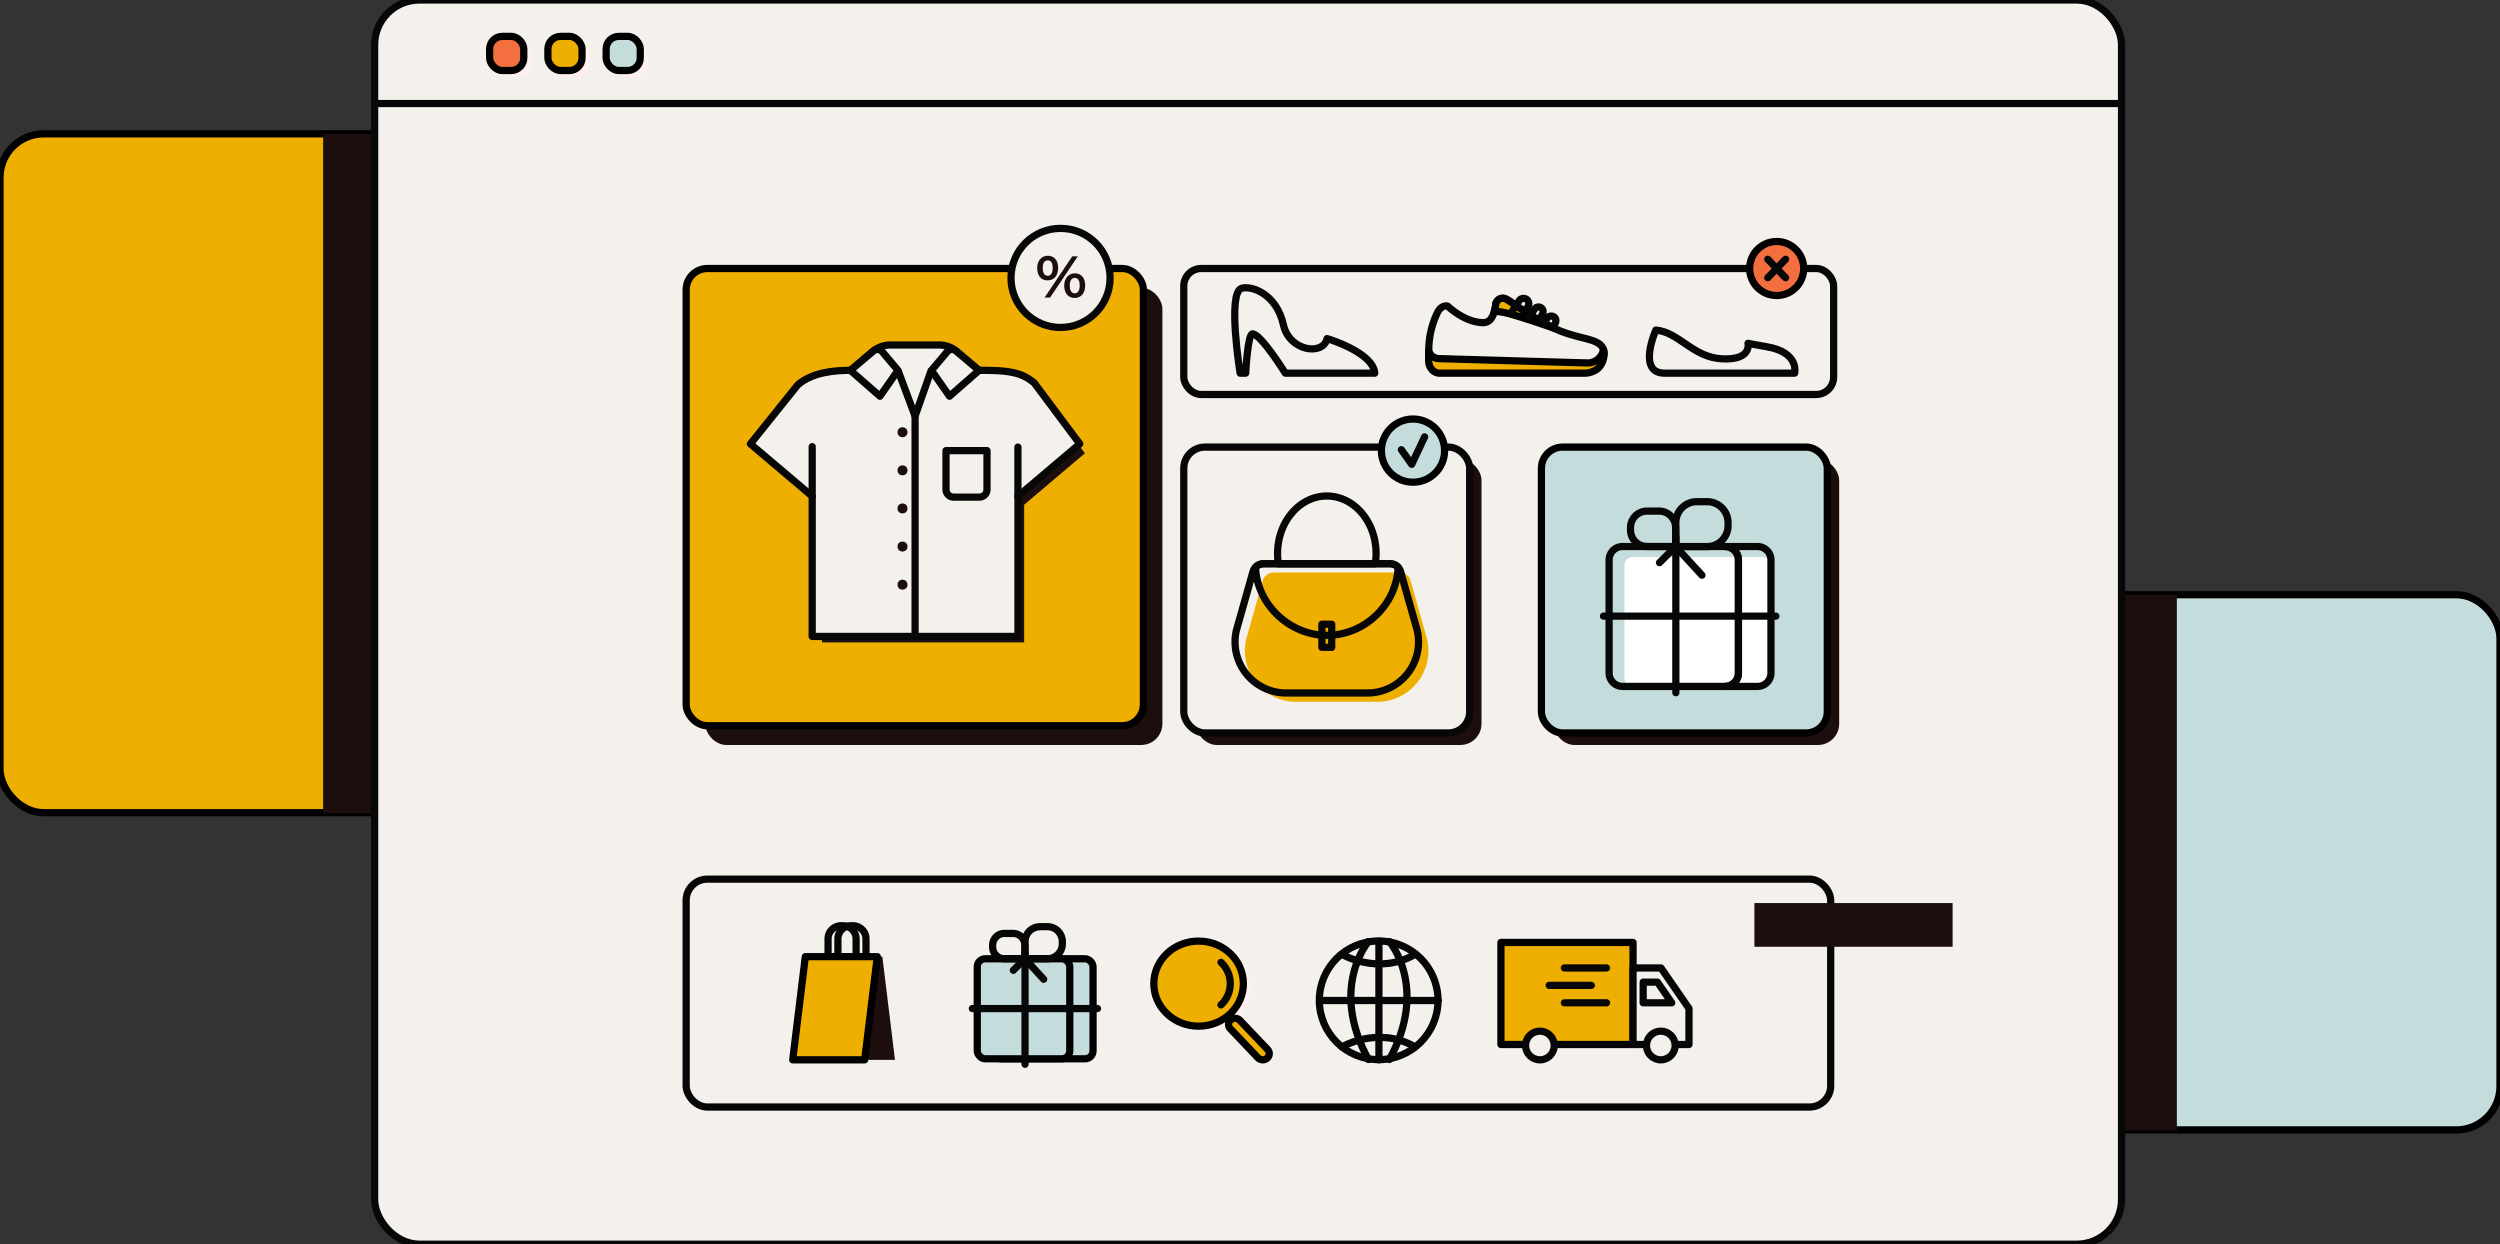 <?xml version="1.0" encoding="utf-8"?>
<svg viewBox="1812.373 2297.442 2073.72 1032.06" xmlns="http://www.w3.org/2000/svg">
  <rect x="1812.373" y="2297.442" width="2073.72" height="1032.06" fill="#333333" stroke="none"/>
  <g id="g-1" data-name="Layer 1" transform="matrix(1, 0, 0, 1, 1517.523, 1975.582)">
    <g id="g-2">
      <rect class="cls-2" x="294.85" y="432.87" width="454.04" height="563.12" rx="36.27" style="fill: rgb(239, 175, 0); stroke: rgb(0, 0, 0); stroke-linecap: round; stroke-linejoin: round; stroke-width: 6px;"/>
      <rect class="cls-3" x="562.9" y="432.87" width="44.13" height="563.64" style="fill: rgb(28, 14, 12);"/>
      <rect class="cls-4" x="1914.53" y="815.17" width="454.04" height="443.93" rx="36.27" transform="translate(4283.1 2074.28) rotate(-180)" style="fill: rgb(197, 220, 221); stroke: rgb(0, 0, 0); stroke-linecap: round; stroke-linejoin: round; stroke-width: 6px;"/>
      <rect class="cls-3" x="2056.4" y="815.17" width="44.13" height="444.34" transform="translate(4156.92 2074.69) rotate(-180)" style="fill: rgb(28, 14, 12);"/>
    </g>
    <g id="g-3" data-name="WEB PAGE">
      <g id="g-4" data-name="WEB PAGE">
        <rect class="cls-5" x="605.61" y="321.86" width="1449.03" height="1032.06" rx="37.12" style="fill: rgb(244, 241, 237); stroke: rgb(7, 7, 7); stroke-linecap: round; stroke-linejoin: round; stroke-width: 6px;"/>
        <line class="cls-5" x1="605.61" y1="407.74" x2="2054.64" y2="407.74" style="fill: rgb(244, 241, 237); stroke: rgb(7, 7, 7); stroke-linecap: round; stroke-linejoin: round; stroke-width: 6px;"/>
        <rect class="cls-6" x="803.47" y="357.23" width="28.32" height="28.32" rx="10.49" style="fill: rgb(255, 239, 240);"/>
        <rect class="cls-6" x="755.16" y="357.23" width="28.32" height="28.32" rx="10.49" style="fill: rgb(255, 239, 240);"/>
        <rect class="cls-6" x="706.85" y="357.23" width="28.32" height="28.32" rx="10.49" style="fill: rgb(255, 239, 240);"/>
        <rect class="cls-4" x="797.63" y="352.03" width="28.32" height="28.32" rx="10.49" style="fill: rgb(197, 220, 221); stroke: rgb(0, 0, 0); stroke-linecap: round; stroke-linejoin: round; stroke-width: 6px;"/>
        <rect class="cls-2" x="749.32" y="352.03" width="28.32" height="28.32" rx="10.49" style="fill: rgb(239, 175, 0); stroke: rgb(0, 0, 0); stroke-linecap: round; stroke-linejoin: round; stroke-width: 6px;"/>
        <rect class="cls-7" x="701" y="352.03" width="28.32" height="28.32" rx="10.49" style="fill: rgb(244, 111, 64); stroke: rgb(0, 0, 0); stroke-linecap: round; stroke-linejoin: round; stroke-width: 6px;"/>
      </g>
      <g id="g-5" data-name="ICONS PAGE">
        <rect class="cls-8" x="864.01" y="1051.08" width="949.37" height="189.06" rx="17.61" style="fill: none; stroke: rgb(7, 7, 7); stroke-linecap: round; stroke-linejoin: round; stroke-width: 6px;"/>
        <g id="g-6">
          <rect class="cls-2" x="1539.86" y="1103.61" width="109.58" height="84.64" style="fill: rgb(239, 175, 0); stroke: rgb(0, 0, 0); stroke-linecap: round; stroke-linejoin: round; stroke-width: 6px;"/>
          <polygon class="cls-5" points="1695.84 1188.26 1649.44 1188.26 1649.44 1124.77 1672.64 1124.77 1695.84 1158.38 1695.84 1188.26" style="fill: rgb(244, 241, 237); stroke: rgb(7, 7, 7); stroke-linecap: round; stroke-linejoin: round; stroke-width: 6px;"/>
          <polygon class="cls-5" points="1657.84 1136.52 1669.68 1136.52 1681.53 1153.68 1657.84 1153.68 1657.84 1136.52" style="fill: rgb(244, 241, 237); stroke: rgb(7, 7, 7); stroke-linecap: round; stroke-linejoin: round; stroke-width: 6px;"/>
          <circle class="cls-5" cx="1572.18" cy="1189.08" r="11.9" style="fill: rgb(244, 241, 237); stroke: rgb(7, 7, 7); stroke-linecap: round; stroke-linejoin: round; stroke-width: 6px;"/>
          <circle class="cls-5" cx="1672.48" cy="1189.08" r="11.9" style="fill: rgb(244, 241, 237); stroke: rgb(7, 7, 7); stroke-linecap: round; stroke-linejoin: round; stroke-width: 6px;"/>
          <line class="cls-5" x1="1627.44" y1="1124.77" x2="1592.49" y2="1124.77" style="fill: rgb(244, 241, 237); stroke: rgb(7, 7, 7); stroke-linecap: round; stroke-linejoin: round; stroke-width: 6px;"/>
          <line class="cls-5" x1="1614.83" y1="1139.22" x2="1579.89" y2="1139.22" style="fill: rgb(244, 241, 237); stroke: rgb(7, 7, 7); stroke-linecap: round; stroke-linejoin: round; stroke-width: 6px;"/>
          <line class="cls-5" x1="1627.44" y1="1153.68" x2="1592.49" y2="1153.68" style="fill: rgb(244, 241, 237); stroke: rgb(7, 7, 7); stroke-linecap: round; stroke-linejoin: round; stroke-width: 6px;"/>
        </g>
        <g id="g-7">
          <circle class="cls-5" cx="1438.44" cy="1151.61" r="49.22" style="fill: rgb(244, 241, 237); stroke: rgb(7, 7, 7); stroke-linecap: round; stroke-linejoin: round; stroke-width: 6px;"/>
          <line class="cls-5" x1="1438.65" y1="1102.54" x2="1438.65" y2="1200.98" style="fill: rgb(244, 241, 237); stroke: rgb(7, 7, 7); stroke-linecap: round; stroke-linejoin: round; stroke-width: 6px;"/>
          <path class="cls-5" d="M1447.35,1102.84s32.81,38.07,0,97.84" style="fill: rgb(244, 241, 237); stroke: rgb(7, 7, 7); stroke-linecap: round; stroke-linejoin: round; stroke-width: 6px;"/>
          <path class="cls-8" d="M1429.94,1102.84s-32.81,38.07,0,97.84" style="fill: none; stroke: rgb(7, 7, 7); stroke-linecap: round; stroke-linejoin: round; stroke-width: 6px;"/>
          <line class="cls-8" x1="1389.43" y1="1151.76" x2="1487.87" y2="1151.76" style="fill: none; stroke: rgb(7, 7, 7); stroke-linecap: round; stroke-linejoin: round; stroke-width: 6px;"/>
          <path class="cls-8" d="M1408,1190.27s29.79-17.9,60.65,0" style="fill: none; stroke: rgb(7, 7, 7); stroke-linecap: round; stroke-linejoin: round; stroke-width: 6px;"/>
          <path class="cls-8" d="M1408,1113.47s29.79,17.9,60.65,0" style="fill: none; stroke: rgb(7, 7, 7); stroke-linecap: round; stroke-linejoin: round; stroke-width: 6px;"/>
        </g>
        <g id="g-8">
          <ellipse class="cls-6" cx="1295.88" cy="1141.49" rx="36.08" ry="34.3" style="fill: rgb(255, 239, 240);"/>
          <ellipse class="cls-2" cx="1289.07" cy="1137.77" rx="37.14" ry="35.3" style="fill: rgb(239, 175, 0); stroke: rgb(0, 0, 0); stroke-linecap: round; stroke-linejoin: round; stroke-width: 6px;"/>
          <path class="cls-8" d="M1307.64,1120.11a24.1,24.1,0,0,1,0,35.31" style="fill: none; stroke: rgb(7, 7, 7); stroke-linecap: round; stroke-linejoin: round; stroke-width: 6px;"/>
          <path class="cls-2" d="M1315.29,1175.09l23,24.2a5.6,5.6,0,0,0,7.62.37h0a5,5,0,0,0,.4-7.26l-23-24.19a5.61,5.61,0,0,0-7.62-.38h0A5,5,0,0,0,1315.29,1175.09Z" style="fill: rgb(239, 175, 0); stroke: rgb(0, 0, 0); stroke-linecap: round; stroke-linejoin: round; stroke-width: 6px;"/>
        </g>
        <g id="g-9">
          <rect class="cls-4" x="1118.54" y="1117.15" width="82.98" height="82.98" rx="6.64" style="fill: rgb(197, 220, 221); stroke: rgb(0, 0, 0); stroke-linecap: round; stroke-linejoin: round; stroke-width: 6px;"/>
          <rect class="cls-4" x="1105.47" y="1117.15" width="76.76" height="82.98" rx="6.64" style="fill: rgb(197, 220, 221); stroke: rgb(0, 0, 0); stroke-linecap: round; stroke-linejoin: round; stroke-width: 6px;"/>
          <line class="cls-8" x1="1145.1" y1="1204.64" x2="1145.1" y2="1111.93" style="fill: none; stroke: rgb(7, 7, 7); stroke-linecap: round; stroke-linejoin: round; stroke-width: 6px;"/>
          <line class="cls-8" x1="1101.39" y1="1158.44" x2="1205.2" y2="1158.44" style="fill: none; stroke: rgb(7, 7, 7); stroke-linecap: round; stroke-linejoin: round; stroke-width: 6px;"/>
          <path class="cls-8" d="M1157.53,1090.52h6.1a12.43,12.43,0,0,1,12.43,12.43v1.76a12.43,12.43,0,0,1-12.43,12.43H1145.1a0,0,0,0,1,0,0V1103a12.43,12.43,0,0,1,12.43-12.43Z" style="fill: none; stroke: rgb(7, 7, 7); stroke-linecap: round; stroke-linejoin: round; stroke-width: 6px;"/>
          <path class="cls-8" d="M1118.21,1096.12h16.93a9.82,9.82,0,0,1,9.82,9.82v1.39a9.82,9.82,0,0,1-9.82,9.82H1128a9.82,9.82,0,0,1-9.82-9.82v-11.21a0,0,0,0,1,0,0Z" transform="translate(2263.17 2213.28) rotate(180)" style="fill: none; stroke: rgb(7, 7, 7); stroke-linecap: round; stroke-linejoin: round; stroke-width: 6px;"/>
          <polyline class="cls-8" points="1160.58 1134.15 1144.96 1117.15 1135.4 1126.72" style="fill: none; stroke: rgb(7, 7, 7); stroke-linecap: round; stroke-linejoin: round; stroke-width: 6px;"/>
        </g>
        <g id="g-10">
          <path class="cls-8" d="M1000.76,1089.75h1.54a10.87,10.87,0,0,1,10.87,10.87v14.84a0,0,0,0,1,0,0H989.89a0,0,0,0,1,0,0v-14.84A10.87,10.87,0,0,1,1000.76,1089.75Z" style="fill: none; stroke: rgb(7, 7, 7); stroke-linecap: round; stroke-linejoin: round; stroke-width: 6px;"/>
          <path class="cls-8" d="M992.57,1089.75h1.54a10.87,10.87,0,0,1,10.87,10.87v14.84a0,0,0,0,1,0,0H981.71a0,0,0,0,1,0,0v-14.84a10.87,10.87,0,0,1,10.87-10.87Z" style="fill: none; stroke: rgb(7, 7, 7); stroke-linecap: round; stroke-linejoin: round; stroke-width: 6px;"/>
          <polygon class="cls-3" points="1037.23 1200.98 1012.09 1200.98 1022.57 1115.41 1026.75 1115.41 1037.23 1200.98" style="fill: rgb(28, 14, 12);"/>
          <polygon class="cls-2" points="1022.57 1115.41 1012.09 1200.98 952.39 1200.98 962.86 1115.41 1022.57 1115.41" style="fill: rgb(239, 175, 0); stroke: rgb(0, 0, 0); stroke-linecap: round; stroke-linejoin: round; stroke-width: 6px;"/>
        </g>
      </g>
      <g id="g-11" data-name="BAG PAGE">
        <rect class="cls-3" x="1286.63" y="702.7" width="237.12" height="237.12" rx="17.61" style="fill: rgb(28, 14, 12);"/>
        <rect class="cls-5" x="1276.78" y="692.72" width="237.12" height="237.12" rx="17.61" style="fill: rgb(244, 241, 237); stroke: rgb(7, 7, 7); stroke-linecap: round; stroke-linejoin: round; stroke-width: 6px;"/>
        <g id="g-12">
          <path class="cls-9" d="M1437.32,904h-67.48a42.37,42.37,0,0,1-41.28-51.92l13.6-48.12a9.25,9.25,0,0,1,9-7.17H1456a9.24,9.24,0,0,1,9,7.17l13.61,48.12A42.38,42.38,0,0,1,1437.32,904Z" style="fill: rgb(239, 175, 0);"/>
          <path class="cls-8" d="M1429.17,896.68h-67.48a42.38,42.38,0,0,1-41.29-51.92L1334,796.64a9.25,9.25,0,0,1,9-7.16h104.82a9.25,9.25,0,0,1,9,7.16l13.61,48.12A42.38,42.38,0,0,1,1429.17,896.68Z" style="fill: none; stroke: rgb(7, 7, 7); stroke-linecap: round; stroke-linejoin: round; stroke-width: 6px;"/>
          <path class="cls-8" d="M1436.28,781a55.6,55.6,0,0,1-.65,8.53h-80.4a55.6,55.6,0,0,1-.65-8.53c0-26.34,18.29-47.7,40.85-47.7S1436.28,754.61,1436.28,781Z" style="fill: none; stroke: rgb(7, 7, 7); stroke-linecap: round; stroke-linejoin: round; stroke-width: 6px;"/>
          <path class="cls-8" d="M1454.59,792.4c-1.38,31.39-27.9,56.45-59.16,56.45-30.44,0-57.78-25.05-59.16-56.45a9.26,9.26,0,0,1,6.75-2.92h104.82A9.29,9.29,0,0,1,1454.59,792.4Z" style="fill: none; stroke: rgb(7, 7, 7); stroke-linecap: round; stroke-linejoin: round; stroke-width: 6px;"/>
          <rect class="cls-8" x="1391.35" y="839.63" width="8.15" height="19.19" style="fill: none; stroke: rgb(7, 7, 7); stroke-linecap: round; stroke-linejoin: round; stroke-width: 6px;"/>
        </g>
        <circle class="cls-4" cx="1466.9" cy="695.64" r="26.21" style="fill: rgb(197, 220, 221); stroke: rgb(0, 0, 0); stroke-linecap: round; stroke-linejoin: round; stroke-width: 6px;"/>
        <polyline class="cls-8" points="1457.25 694.88 1465.85 707.03 1476.56 684.25" style="fill: none; stroke: rgb(7, 7, 7); stroke-linecap: round; stroke-linejoin: round; stroke-width: 6px;"/>
      </g>
      <g id="g-13" data-name="SHOES PAGE">
        <rect class="cls-8" x="1276.78" y="544.58" width="539.05" height="104.52" rx="14.5" style="fill: none; stroke: rgb(7, 7, 7); stroke-linecap: round; stroke-linejoin: round; stroke-width: 6px;"/>
        <path class="cls-5" d="M1435.19,631.4H1361s-20.29-32.6-27.22-32.6c-4,0-5.64,32.6-5.64,32.6h-4.62s-10.8-66.56,1.17-70.37c7.8-2.49,28.92,4.11,34.73,30.25,4.89,22,33.07,25.94,36.2,11.42C1395.64,602.7,1433.87,614,1435.19,631.4Z" style="fill: rgb(244, 241, 237); stroke: rgb(7, 7, 7); stroke-linecap: round; stroke-linejoin: round; stroke-width: 6px;"/>
        <path class="cls-5" d="M1625.46,615.42c-.13,1.54-2.92,8.92-2.92,8.92L1480,619.51v-8a72.52,72.52,0,0,1,6.94-29.86c3.7-7.72,8.83-5.8,8.83-5.8s13.94,13.63,29.58,13.63a7.83,7.83,0,0,0,6.72-3.92,18.41,18.41,0,0,0,2.13-4.64,35.92,35.92,0,0,0,1.37-6.53,5.88,5.88,0,0,1,8.51-4.49c6.14,3.15,13.6,10.22,33.55,21l3.1,1.65C1605,605.35,1625.21,600.6,1625.46,615.42Z" style="fill: rgb(244, 241, 237); stroke: rgb(7, 7, 7); stroke-linecap: round; stroke-linejoin: round; stroke-width: 6px;"/>
        <path class="cls-2" d="M1609.43,631.4c4.13,0,9.17-1.87,11.87-4.9A17,17,0,0,0,1625,612h-.11A13.43,13.43,0,0,1,1612,622.94l-123.61-3.62a9.18,9.18,0,0,1-8.46-6.4v8.31c0,5.61,4.08,10.17,9.11,10.17Z" style="fill: rgb(239, 175, 0); stroke: rgb(0, 0, 0); stroke-linecap: round; stroke-linejoin: round; stroke-width: 6px;"/>
        <path class="cls-2" d="M1583,593.77c-30.88-10.56-46.33-15.34-48.86-12.81a35.92,35.92,0,0,0,1.37-6.53,5.88,5.88,0,0,1,8.51-4.49C1550.18,573.09,1560.45,582.48,1583,593.77Z" style="fill: rgb(239, 175, 0); stroke: rgb(0, 0, 0); stroke-linecap: round; stroke-linejoin: round; stroke-width: 6px;"/>
        <path class="cls-8" d="M1549.32,579.87l5.6-8.52a4.39,4.39,0,0,1,6.27-1.13h0a4.4,4.4,0,0,1,1.26,5.66l-.75,1.36" style="fill: none; stroke: rgb(7, 7, 7); stroke-linecap: round; stroke-linejoin: round; stroke-width: 6px;"/>
        <path class="cls-8" d="M1563.72,584.29l4.1-6.13a3.84,3.84,0,0,1,5.5-.87h0a3.83,3.83,0,0,1,1,5l-1.48,2.68" style="fill: none; stroke: rgb(7, 7, 7); stroke-linecap: round; stroke-linejoin: round; stroke-width: 6px;"/>
        <path class="cls-8" d="M1584.39,590.82c1.64-2.22,1.24-4.79-.4-6h0a4.07,4.07,0,0,0-5.8,1l-2.51,4.11" style="fill: none; stroke: rgb(7, 7, 7); stroke-linecap: round; stroke-linejoin: round; stroke-width: 6px;"/>
        <circle class="cls-7" cx="1768.58" cy="544.58" r="22.42" style="fill: rgb(244, 111, 64); stroke: rgb(0, 0, 0); stroke-linecap: round; stroke-linejoin: round; stroke-width: 6px;"/>
        <line class="cls-5" x1="1761.21" y1="552.23" x2="1775.95" y2="536.93" style="fill: rgb(244, 241, 237); stroke: rgb(7, 7, 7); stroke-linecap: round; stroke-linejoin: round; stroke-width: 6px;"/>
        <line class="cls-5" x1="1775.95" y1="552.23" x2="1761.21" y2="536.93" style="fill: rgb(244, 241, 237); stroke: rgb(7, 7, 7); stroke-linecap: round; stroke-linejoin: round; stroke-width: 6px;"/>
        <path class="cls-5" d="M1668.36,595.65s-15.95,35.75,7.24,35.75h107.88s4.34-17.51-23.68-22c-3.89-.62-15-2.76-15-2.76s3.46,14-21.19,12.9S1687.79,597.41,1668.36,595.65Z" style="fill: rgb(244, 241, 237); stroke: rgb(7, 7, 7); stroke-linecap: round; stroke-linejoin: round; stroke-width: 6px;"/>
      </g>
      <g id="g-14" data-name="SHIRT PAGE">
        <rect class="cls-3" x="879.78" y="560.54" width="379.27" height="379.27" rx="17.61" style="fill: rgb(28, 14, 12);"/>
        <rect class="cls-2" x="864.01" y="544.58" width="379.27" height="379.27" rx="17.61" style="fill: rgb(239, 175, 0); stroke: rgb(0, 0, 0); stroke-linecap: round; stroke-linejoin: round; stroke-width: 6px;"/>
        <path class="cls-3" d="M1194.74,697.86l-50.36,42.65V854.74H976.74V740.51L926.4,697.86,965,649.77c11.71-10.19,29.55-11.79,42.49-11.79h110.82c26,0,32.59,4.9,39.34,10.21Z" style="fill: rgb(28, 14, 12);"/>
        <path class="cls-5" d="M1190.5,690.06l-51.26,43.42v116.3H968.56V733.48l-51.25-43.42,39.32-49c11.93-10.37,30.09-12,43.27-12h112.83c26.47,0,33.17,5,40,10.4Z" style="fill: rgb(244, 241, 237); stroke: rgb(7, 7, 7); stroke-linecap: round; stroke-linejoin: round; stroke-width: 6px;"/>
        <line class="cls-5" x1="968.56" y1="733.48" x2="968.56" y2="692.33" style="fill: rgb(244, 241, 237); stroke: rgb(7, 7, 7); stroke-linecap: round; stroke-linejoin: round; stroke-width: 6px;"/>
        <line class="cls-5" x1="1139.2" y1="733.87" x2="1139.2" y2="692.72" style="fill: rgb(244, 241, 237); stroke: rgb(7, 7, 7); stroke-linecap: round; stroke-linejoin: round; stroke-width: 6px;"/>
        <line class="cls-5" x1="1053.9" y1="666.98" x2="1053.9" y2="849.78" style="fill: rgb(244, 241, 237); stroke: rgb(7, 7, 7); stroke-linecap: round; stroke-linejoin: round; stroke-width: 6px;"/>
        <path class="cls-5" d="M1106.91,629.1h-38.43a1.74,1.74,0,0,0-1.64,1.16L1053.9,667l-13.61-36.41a2.27,2.27,0,0,0-2.12-1.47h-37.88l18.41-15.67a22.75,22.75,0,0,1,14.76-5.43h40.28a22.76,22.76,0,0,1,14.77,5.43Z" style="fill: rgb(244, 241, 237); stroke: rgb(7, 7, 7); stroke-linecap: round; stroke-linejoin: round; stroke-width: 6px;"/>
        <path class="cls-5" d="M1026.62,613.54l13.11,15.56-15,21.42-24.46-21.42,19.16-16.17A5.09,5.09,0,0,1,1026.62,613.54Z" style="fill: rgb(244, 241, 237); stroke: rgb(7, 7, 7); stroke-linecap: round; stroke-linejoin: round; stroke-width: 6px;"/>
        <path class="cls-5" d="M1080.59,613.54l-13.12,15.56,15,21.42,24.46-21.42-19.16-16.17A5.09,5.09,0,0,0,1080.59,613.54Z" style="fill: rgb(244, 241, 237); stroke: rgb(7, 7, 7); stroke-linecap: round; stroke-linejoin: round; stroke-width: 6px;"/>
        <path class="cls-5" d="M1079.55,695.64h34a0,0,0,0,1,0,0v32.25a6.33,6.33,0,0,1-6.33,6.33h-21.34a6.33,6.33,0,0,1-6.33-6.33V695.64A0,0,0,0,1,1079.55,695.64Z" style="fill: rgb(244, 241, 237); stroke: rgb(7, 7, 7); stroke-linecap: round; stroke-linejoin: round; stroke-width: 6px;"/>
        <circle class="cls-3" cx="1043.46" cy="680.39" r="4.13" style="fill: rgb(28, 14, 12);"/>
        <circle class="cls-3" cx="1043.46" cy="712" r="4.13" style="fill: rgb(28, 14, 12);"/>
        <circle class="cls-3" cx="1043.46" cy="743.61" r="4.13" style="fill: rgb(28, 14, 12);"/>
        <circle class="cls-3" cx="1043.46" cy="775.22" r="4.13" style="fill: rgb(28, 14, 12);"/>
        <circle class="cls-3" cx="1043.46" cy="806.83" r="4.13" style="fill: rgb(28, 14, 12);"/>
        <circle class="cls-5" cx="1174.56" cy="552.39" r="41.1" style="fill: rgb(244, 241, 237); stroke: rgb(7, 7, 7); stroke-linecap: round; stroke-linejoin: round; stroke-width: 6px;"/>
        <path class="cls-3" d="M1164,534c-5.27,0-8.82,4.08-8.82,10.13,0,6.45,3.24,10.31,8.66,10.31s8.74-4,8.74-10.52C1172.55,537.82,1169.27,534,1164,534Zm-.07,16.61c-3.62,0-4.16-4.1-4.16-6.53,0-4,1.48-6.25,4.16-6.25,3.41,0,4.12,3.34,4.12,6.16C1168,548.4,1166.63,550.63,1163.9,550.63Z" style="fill: rgb(28, 14, 12);"/>
        <path class="cls-3" d="M1186.41,548.59c-5.18,0-8.81,4.17-8.81,10.13,0,6.36,3.32,10.3,8.66,10.3s8.74-4,8.74-10.52C1195,552.39,1191.71,548.59,1186.41,548.59Zm-.06,16.6c-3.62,0-4.16-4.09-4.16-6.52,0-4,1.52-6.26,4.16-6.26,3.41,0,4.11,3.35,4.11,6.16C1190.46,562.78,1189,565.19,1186.35,565.19Z" style="fill: rgb(28, 14, 12);"/>
        <polygon class="cls-3" points="1188.87 534.48 1165.91 568.65 1161.33 568.65 1184.27 534.48 1188.87 534.48" style="fill: rgb(28, 14, 12);"/>
      </g>
      <g id="g-15" data-name="PRESENT PAGE">
        <rect class="cls-3" x="1583.3" y="702.7" width="237.12" height="237.12" rx="17.61" style="fill: rgb(28, 14, 12);"/>
        <rect class="cls-4" x="1573.44" y="692.72" width="237.12" height="237.12" rx="17.61" style="fill: rgb(197, 220, 221); stroke: rgb(0, 0, 0); stroke-linecap: round; stroke-linejoin: round; stroke-width: 6px;"/>
        <g id="g-16" data-name="PRESENT">
          <rect class="cls-10" x="1642.31" y="783.9" width="121.4" height="107.35" rx="6.64" style="fill: rgb(255, 255, 255);"/>
          <path class="cls-8" d="M1763.84,786.36V880.1a11.13,11.13,0,0,1-11.14,11.14h-27a11.14,11.14,0,0,0,11.14-11.14V786.36a11.15,11.15,0,0,0-11.14-11.16h27A11.15,11.15,0,0,1,1763.84,786.36Z" style="fill: none; stroke: rgb(7, 7, 7); stroke-linecap: round; stroke-linejoin: round; stroke-width: 6px;"/>
          <path class="cls-8" d="M1736.87,786.36V880.1a11.14,11.14,0,0,1-11.14,11.14h-85a11.14,11.14,0,0,1-11.15-11.14V786.36a11.16,11.16,0,0,1,11.15-11.16h85A11.15,11.15,0,0,1,1736.87,786.36Z" style="fill: none; stroke: rgb(7, 7, 7); stroke-linecap: round; stroke-linejoin: round; stroke-width: 6px;"/>
          <line class="cls-8" x1="1684.94" y1="896.46" x2="1684.94" y2="766.81" style="fill: none; stroke: rgb(7, 7, 7); stroke-linecap: round; stroke-linejoin: round; stroke-width: 6px;"/>
          <line class="cls-8" x1="1624.9" y1="832.94" x2="1767.89" y2="832.94" style="fill: none; stroke: rgb(7, 7, 7); stroke-linecap: round; stroke-linejoin: round; stroke-width: 6px;"/>
          <path class="cls-8" d="M1702.33,738h8.53a17.39,17.39,0,0,1,17.39,17.39v2.47a17.39,17.39,0,0,1-17.39,17.39h-25.92a0,0,0,0,1,0,0V755.35A17.39,17.39,0,0,1,1702.33,738Z" style="fill: none; stroke: rgb(7, 7, 7); stroke-linecap: round; stroke-linejoin: round; stroke-width: 6px;"/>
          <path class="cls-8" d="M1647.34,745.79H1671a13.73,13.73,0,0,1,13.73,13.73v1.95A13.73,13.73,0,0,1,1671,775.2h-9.94a13.73,13.73,0,0,1-13.73-13.73V745.79A0,0,0,0,1,1647.34,745.79Z" transform="translate(3332.08 1521) rotate(180)" style="fill: none; stroke: rgb(7, 7, 7); stroke-linecap: round; stroke-linejoin: round; stroke-width: 6px;"/>
          <polyline class="cls-8" points="1706.59 798.97 1684.74 775.2 1671.37 788.58" style="fill: none; stroke: rgb(7, 7, 7); stroke-linecap: round; stroke-linejoin: round; stroke-width: 6px;"/>
        </g>
      </g>
    </g>
    <rect class="cls-3" x="1750.11" y="1070.94" width="164.42" height="36.25" style="fill: rgb(28, 14, 12);"/>
  </g>
</svg>